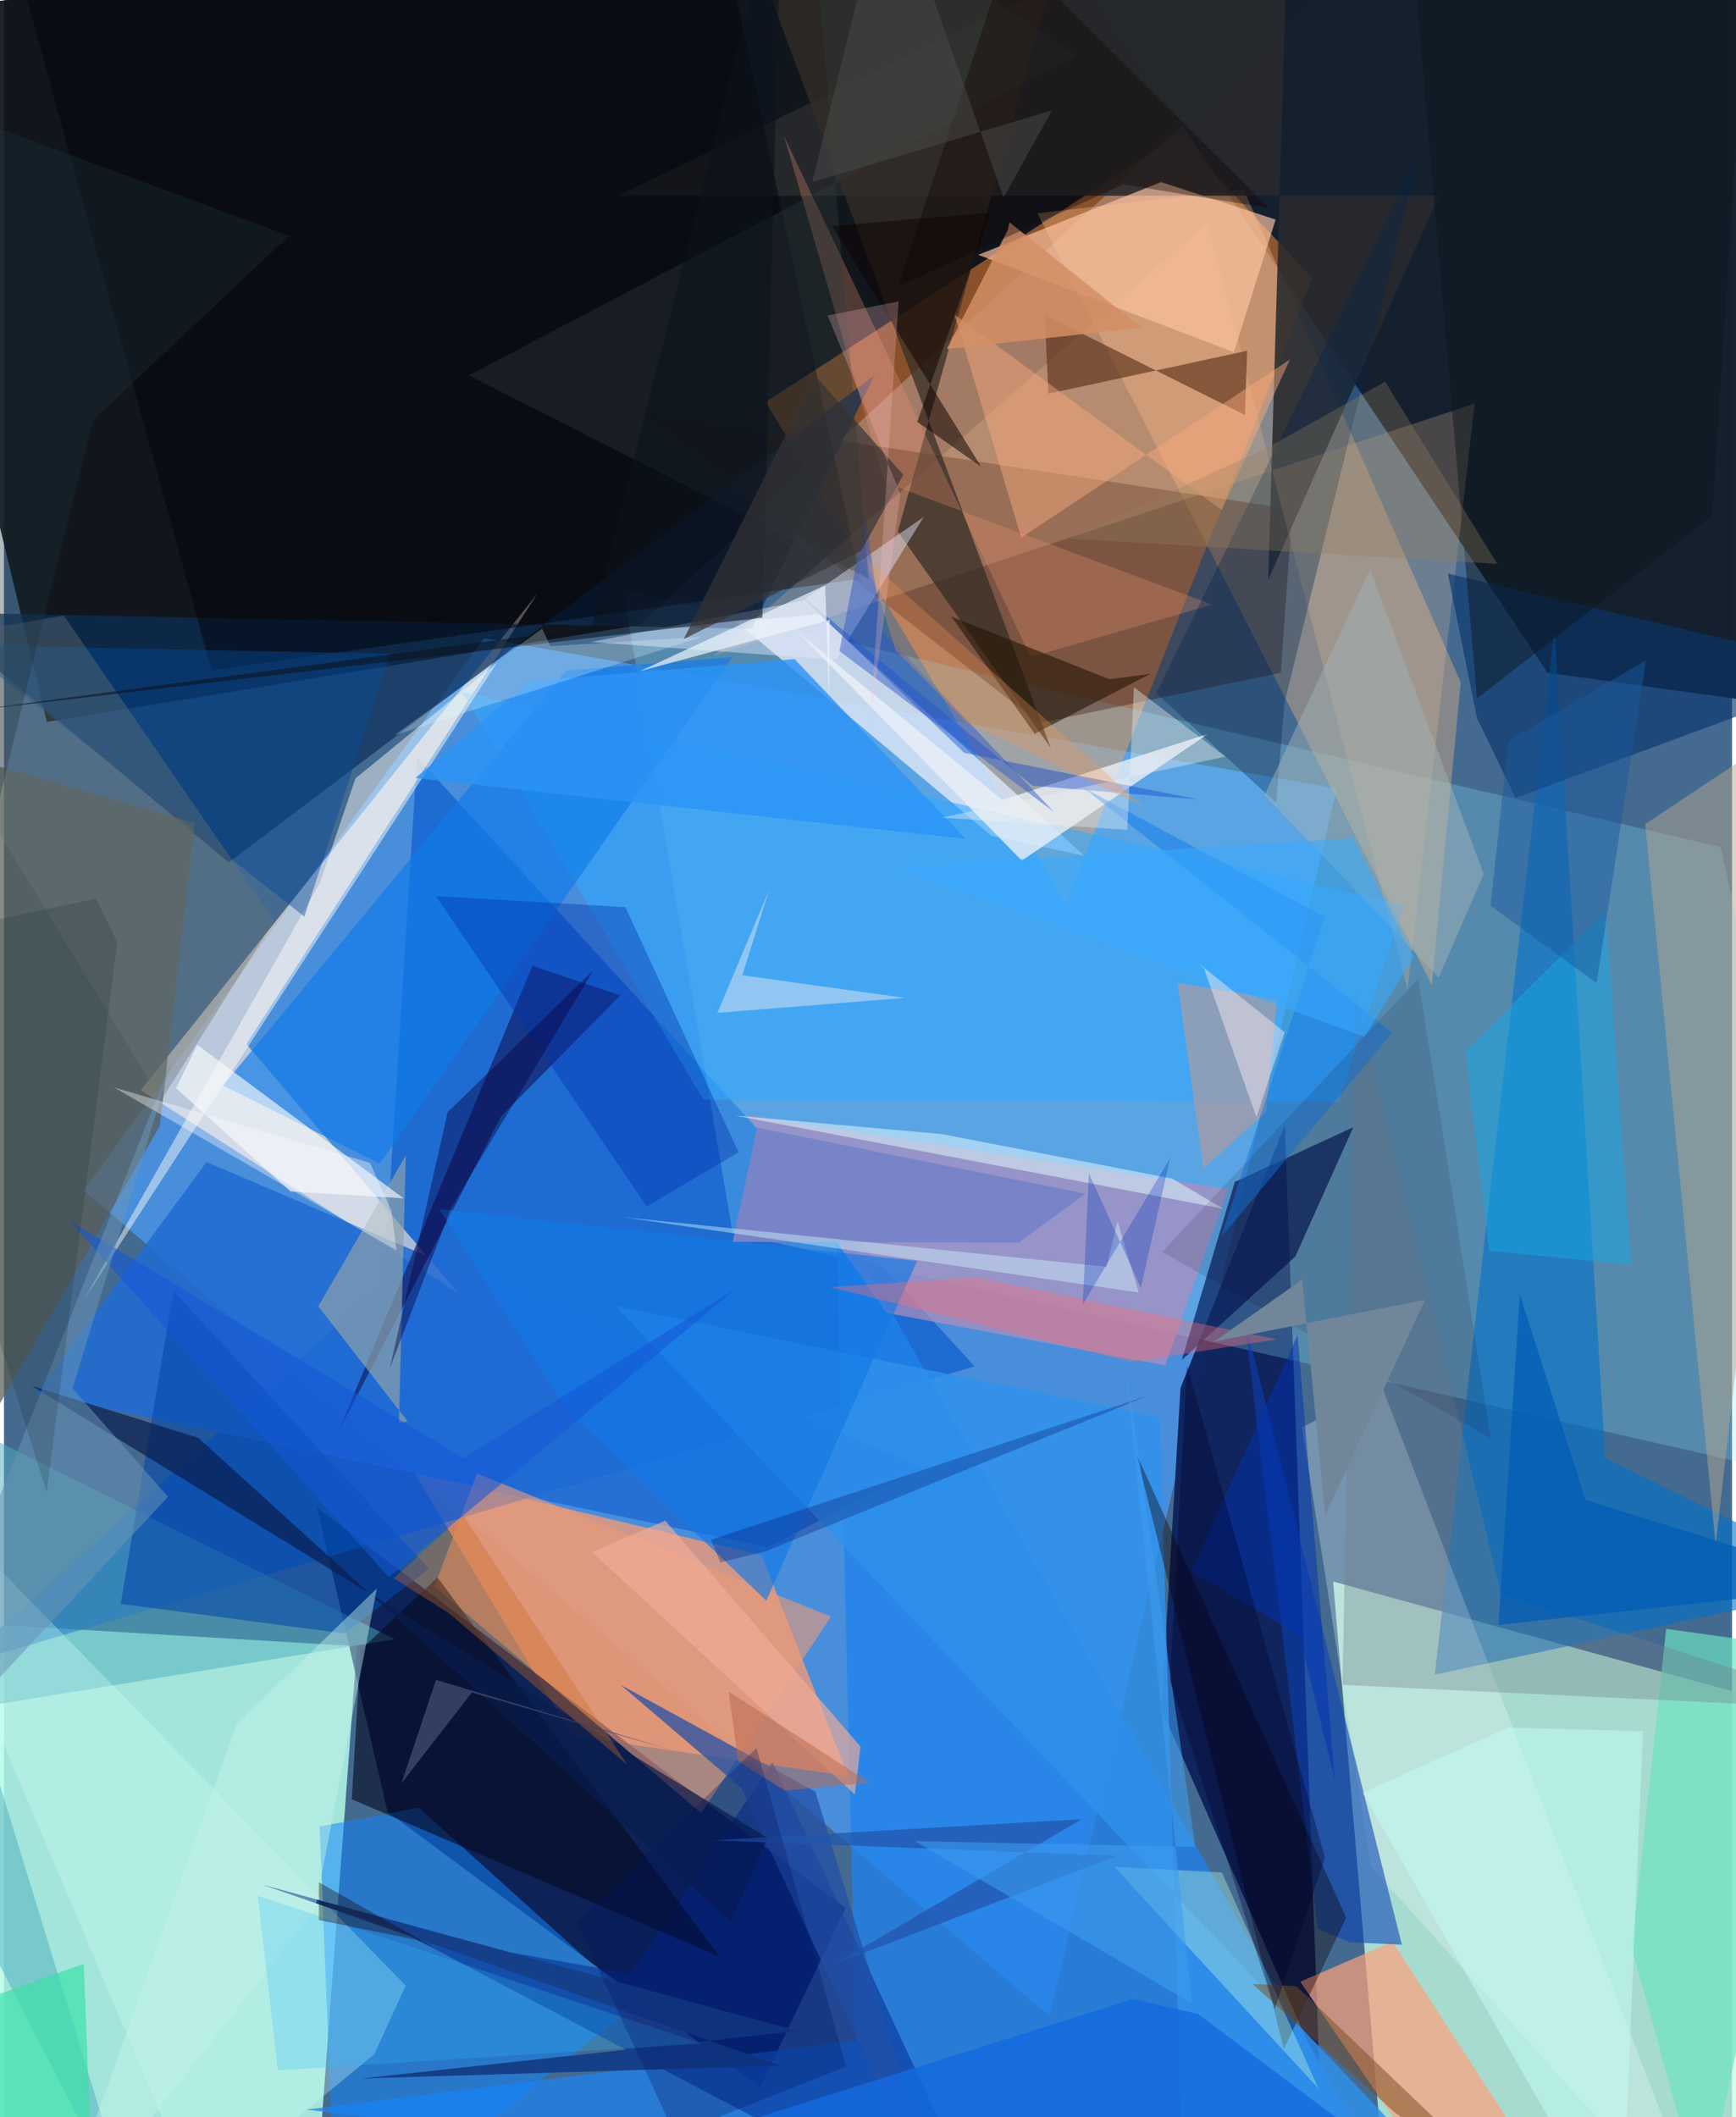 <svg xmlns="http://www.w3.org/2000/svg" width="228" height="278" viewBox="0 0 836 1024"><path fill="#446a90" d="M0 0h836v1024H0z"/><path fill="#0d0f13" fill-opacity=".914" d="M307.548 302.256L702.798-62-62 5.702l82.747 343.497z"/><path fill="#c8ffe5" fill-opacity=".761" d="M670.32 1084.507L878.01 1086 898 834.966 642.997 764.94z"/><path fill="#b4fbe8" fill-opacity=".843" d="M-34.79 1086l186.384-31.127 19.215-258.655-210.485-12.544z"/><path fill="#4c9ffe" fill-opacity=".675" d="M232.191 308.642L38.498 575.752l467.356 399.316L644.79 381.42z"/><path fill="#15202e" fill-opacity=".988" d="M488.452-62h357.691L898 346.279l-151.324-20.904z"/><path fill="#ff8b3a" fill-opacity=".506" d="M513.804 437.242L368.53 194.385l199.565-128.87 64.855 68.956z"/><path fill="#ff9b70" fill-opacity=".729" d="M408.404 859.067l-41.796-106.728-168.353-40.387 76.805 127.682z"/><path fill="#001249" fill-opacity=".812" d="M407.161 922.869l-41.397 86.827L185.582 876.33 151.51 729.247z"/><path fill="#0055ca" fill-opacity=".592" d="M183.786 620.54l16.062-254.373 269.749 294.711L-21.961 805.75z"/><path fill="#0d205b" fill-opacity=".941" d="M619.623 544.317l-50.428 126.994-9.241 155.337 76.407 174.038z"/><path fill="#8de4ff" fill-opacity=".259" d="M352.504 596.326L898 720.346l-67.484-310.622-531.022-124.641z"/><path fill="#2182ec" fill-opacity=".753" d="M412.108 986.979l-265.766 33.387 539.379 63.68-283.149-496.552z"/><path fill="#ffecdd" fill-opacity=".62" d="M117.271 504.946l102.475 120.407-153.559-98.099 191.984-240.263z"/><path fill="#ffbf80" fill-opacity=".349" d="M499.951 103.153l190.823 373.194 13.993-146.294L599.705 91.63z"/><path fill="#dbe4f6" fill-opacity=".835" d="M477.843 404.363L354.388 300.74l39.803-3.603 128.422 116.76z"/><path fill="#2e0b00" fill-opacity=".337" d="M305.16 197.992l318.134 48.365-5.544 79.036-116.917 24.318z"/><path fill="#ae8ebd" fill-opacity=".718" d="M592.057 575.091L561.843 660.4l-134.915-25.42-67.263-95.471z"/><path fill="#0072c9" fill-opacity=".592" d="M750.124 304.866l-57.911 505.1L898 765.815l-123.301-60.63z"/><path fill="#0c2e59" fill-opacity=".702" d="M361.804 304.149l-398.193-7.994L108.73 417.14l312.357-235.603z"/><path fill="#1283fb" fill-opacity=".525" d="M160.75 1086l-8.001-202.574 47.955-9.127L305.99 969.25z"/><path fill="#28292d" fill-opacity=".878" d="M694.176 94.619l-397.098.13L621.76-62l-10.166 342.443z"/><path fill="#fca17b" fill-opacity=".714" d="M748.255 1057.264l-51.289 2.866-69.873-101.643 44.66-19.304z"/><path fill="#216bd3" fill-opacity=".867" d="M369.413 748.297l-354.06-74.08L98.031 562.04l346.548 147.842z"/><path fill="#5a5e56" fill-opacity=".718" d="M75.47 544.433l-99.527 172.782-36.975-363.504 153.287 44.32z"/><path fill="#142066" fill-opacity=".694" d="M255.654 467.15l42.471 14.312-57.619 58.471L161.4 693.292z"/><path fill="#31a9ff" fill-opacity=".565" d="M645.4 532.747l31.911-95.244-455.633-102.897 116.617 197.266z"/><path fill="#001350" fill-opacity=".659" d="M569.81 657.75l25.623-86.086 57.374-26.498-28.072 62.58z"/><path fill="#ffc5a3" fill-opacity=".671" d="M595.01 170.317l20.196-64.111-55.427-18.13-88.437 35.175z"/><path fill="#00030a" fill-opacity=".478" d="M341.39-62H-5.829l106.246 386.216 313.776-44.309z"/><path fill="#f0fefb" fill-opacity=".29" d="M661.282 902.67L826.164 1086l-159.59-415.416-38.616 19.825z"/><path fill="#f7c399" fill-opacity=".231" d="M343.431 317.057l368.037-121.85-32.442 283.381-96.876-370.796z"/><path fill="#002a91" fill-opacity=".533" d="M194.249 935.264l108.635 19.338 68.899-102.308L480.55 1086z"/><path fill="#b3a790" fill-opacity=".506" d="M868.454 395.62l25.048-63.265-99.493 66.225 34.049 348.56z"/><path fill="#ea9977" fill-opacity=".612" d="M208.23 767.331l20.635-54.639 171.224 69.205-62.761 95.076z"/><path fill="#2f91eb" fill-opacity=".82" d="M559.168 685.522l11.71 388.245 149.574 4.64-424.706-446.79z"/><path fill="#107be9" fill-opacity=".659" d="M105.974 525.055l75.843 37.8L352.511 317.77l-80.606 6.539z"/><path fill="#aa9ba2" fill-opacity=".714" d="M567.743 475.392l48.233 8.08-5.42 54.3-30.254 27.398z"/><path fill="#342d26" fill-opacity=".733" d="M364.11-19.698L521.446-62l-89.019 319.116 74.01 104.693z"/><path fill="#4eadbd" fill-opacity=".502" d="M-62 833.948l126.484 245.886L-62 667.736l251.111 125.11z"/><path fill="#60341e" fill-opacity=".663" d="M503.459 152.28l96.892 48.418 1.04-31.02-96.118 20.725z"/><path fill="#e5e8ff" fill-opacity=".447" d="M284.013 310.497l102.335-19.912 58.547-40.478-42.464 68.99z"/><path fill="#08356b" fill-opacity=".635" d="M731.223 385.939L898 324.482 698.504 277.41l14.097 69.822z"/><path fill="#6de1c2" fill-opacity=".682" d="M804.108 787.811l74.855 10.43-56.823 269.378-34.617-125.36z"/><path fill="#070b23" fill-opacity=".616" d="M209.759 762.988l136.59 183.538-178.095-76.284 4.283-72.226z"/><path fill="#fdfcf9" fill-opacity=".475" d="M170.032 376.495l68.505-55.997-199.99 308.379L152.994 426.66z"/><path fill="#0b42b5" fill-opacity=".569" d="M599.976 637.207l76.288 303.346-25.124-1.1-15.547-6.498z"/><path fill="#8fa2a9" fill-opacity=".686" d="M152.089 631.814l43.183 55.659-4.185.772 3.297-129.388z"/><path fill="#d4fffa" fill-opacity=".314" d="M179.156 993.592l15.194-33.216L-62 697.605l155.33 366.312z"/><path fill="#ebf0f6" fill-opacity=".796" d="M492.39 416.247L383.495 305.198l99.476 81.692 99.522-31.942z"/><path fill="#f0926e" fill-opacity=".29" d="M377.306 65.635l119.384 252.18 87.823-25.397-158.384-59.08z"/><path fill="#0447a9" fill-opacity=".569" d="M56.456 775.729l25.547-151.367 123.604 134.412-40.842 31.306z"/><path fill="#02264e" fill-opacity=".337" d="M557.472 335.312L684.445 74.52l-64.903 265.27-4.105 48.455z"/><path fill="#0c0001" fill-opacity=".373" d="M619.15 991.122l-9.332-37.924-61.914-249.853 101.434 224.163z"/><path fill="#bbf8e2" fill-opacity=".376" d="M537.2 902.933l52.026 2.713 46.642 104.419-59.714-64.727z"/><path fill="#707d8c" fill-opacity=".353" d="M647.593 814.92l6.096-335.29 70.596 291.314L898 826.816z"/><path fill="#f9fcfd" fill-opacity=".631" d="M138.591 576.26l54.73 3.327-99.8-74.225-10.292 20.967z"/><path fill="#054a98" fill-opacity=".439" d="M-62 311.214l249.072 4.98-41.756 127.155L-44.69 293.46z"/><path fill="#19a4e0" fill-opacity=".537" d="M774.88 440.86l-67.927 67.528 11.542 96.537 68.599 6.825z"/><path fill="#1378e5" fill-opacity=".651" d="M272.144 681.712l96.659 92.464 72.91-164.276-231.096-25.08z"/><path fill="#7884c7" d="M364.342 545.414l-11.812 55.234 138.26.41 32.463-23.74z"/><path fill="#2c94f6" fill-opacity=".812" d="M382.462 318.778l-128.347 10.756-55.055 46.77 266.18 29.46z"/><path fill="#fe6d70" fill-opacity=".365" d="M470.408 617.85l-70.733 4.7 145.841 36.197 70.13-10.927z"/><path fill="#234fa8" fill-opacity=".729" d="M298.265 814.87l94.28 51.71L459.226 1086 356.74 864.836z"/><path fill="#3adfa7" fill-opacity=".675" d="M-55.542 1086L-62 985.71l100.631-35.885L43.883 1086z"/><path fill="#241505" fill-opacity=".596" d="M554.609 325.907l-55.987 28.965-40.284-56.656 76.475 30.321z"/><path fill="#2f3b3c" fill-opacity=".376" d="M224.922 181.538l293.96-154.481L389.597-62l28.7 341.858z"/><path fill="#0031ac" fill-opacity=".384" d="M208.977 433.422l101.936 150.105 44.474-26.169-54.737-118.605z"/><path fill="#eae9ef" fill-opacity=".471" d="M370.143 430.52l-12.958 41.196 78.648 10.928-90.684 7.233z"/><path fill="#0a1d4c" fill-opacity=".686" d="M13.402 670.265l80.648 25.182 257.568 233.988 17.745-40.513z"/><path fill="#fbaa7c" fill-opacity=".459" d="M459.837 152.136l32.3 107.91L622.09 173.87l-32.956 72.84z"/><path fill="#9fb2b6" fill-opacity=".49" d="M609.876 384.517l51.003-109.098 54.993 147.353-21.816 50.025z"/><path fill="#e3f9fe" fill-opacity=".525" d="M589.852 584.635l-24.603-14.571-111.47-21.54-100.111-8.987z"/><path fill="#137ce7" fill-opacity=".506" d="M671.63 499.537l-82.735 98.706 50.098-154.696-116.623-62.461z"/><path fill="#163f89" fill-opacity=".988" d="M375.745 999.057l-251.153-87.664 259.286 70.932-210.965 22.98z"/><path fill="#d4f8ff" fill-opacity=".427" d="M548.952 625.156L299.8 588.738l233.552 23.957 5.43-21.98z"/><path fill="#687676" fill-opacity=".384" d="M76.1 532.077l54.584-86.638L28.929 297.687l-86.044 15.027z"/><path fill="#1447cb" fill-opacity=".427" d="M464.485 364.09l112.976 22.54-79.892-6.595-113.505-93.263z"/><path fill="#0f0200" fill-opacity=".525" d="M472.687 225.66l-72.052-116.332 76.755-6.54-35.583 101.271z"/><path fill="#7a4b1e" fill-opacity=".498" d="M604.048 959.613l21.207 1.013L756.297 1086l-84.12-64.866z"/><path fill="#2256ae" fill-opacity=".757" d="M521.415 879.865L401.44 950.137l137.067-52.566-195.758-7.45z"/><path fill="#010e66" fill-opacity=".286" d="M346.602 755.666l-4.566-10.97 211.252-69.584-184.978 75.255z"/><path fill="#f2ac97" fill-opacity=".655" d="M411.666 867.962l2.727-23.203-94.505-109.257-35.413 15.208z"/><path fill="#150012" fill-opacity=".114" d="M696.1 548.078l-11.932-74.617-123.875 132.045 158.997 90.157z"/><path fill="#156ae0" fill-opacity=".804" d="M546.287 966.844l-242.464 76.44 382.117 11.998-108.207-81.17z"/><path fill="#c3fff4" fill-opacity=".49" d="M782.502 1086l10.386-248.624-65.246-1.79-70.343 31.523z"/><path fill="#728799" fill-opacity=".996" d="M639.184 732.981L628.07 618.91l-42.555 29.93 102.013-20.196z"/><path fill="#d48e65" fill-opacity=".843" d="M486.454 107.517l63.878 50.95-94.215 10.396 29.552-57.702z"/><path fill="#0c151b" fill-opacity=".447" d="M678.104-62l167.571 12.468-19.217 298.947-113.841 88.404z"/><path fill="#070242" fill-opacity=".427" d="M214.646 537.924L186.644 661.89l29.915-78.125 68.558-114.433z"/><path fill="#c4f1ea" fill-opacity=".443" d="M150.368 923.856l30.043-155.584-67.91 65.68L22.607 1086z"/><path fill="#cb6f25" fill-opacity=".349" d="M222.228 733.051l79.377 120.577-86.44-73.433-26.58-16.88z"/><path fill="#eceff1" fill-opacity=".396" d="M546.642 332.351l44.168 33.61-137.228 29.503 89.855 5.92z"/><path fill="#3259c8" fill-opacity=".478" d="M404.178 314.912l12.621-65.146 7.96 55.208 83.143 87.692z"/><path fill="#ecf6ff" fill-opacity=".694" d="M397.275 283.064l-89.671 41.582 91.862-24.825-.31 37.866z"/><path fill="#0b131e" fill-opacity=".561" d="M366.911 298.74L376.48-62l-92.304 365.504-307.285 41.18z"/><path fill="#b9694f" fill-opacity=".514" d="M418.838 862.17l-41.052 3.86-22.673-14.188-4.51-33.699z"/><path fill="#39abff" fill-opacity=".553" d="M431.505 419.33l221.09-13.906 29.46 57.341-23.846 38.71z"/><path fill="#957f5e" fill-opacity=".314" d="M515.681 260.54l206.726 12.185-54.215-88.092-55.774 31.263z"/><path fill="#0033b1" fill-opacity=".502" d="M643.844 860.935L625.81 645.742l-51.282 114.103 52.177 31.33z"/><path fill="#fff0f2" fill-opacity=".435" d="M605.891 540.285l-25.306-71.708-2.239-2.277 41.251 32.98z"/><path fill="#1456d9" fill-opacity=".569" d="M354.195 623.233l-131.887 82.03L31.623 590.354 186.166 762.86z"/><path fill="#e6ffff" fill-opacity=".251" d="M264.359 312.523l-4-8.438-71.527 51.537 148.916-47.626z"/><path fill="#6993b4" fill-opacity=".537" d="M33.221 671.51l48.91-161.186L-62 875.671 79.335 723.947z"/><path fill="#1a599e" fill-opacity=".486" d="M727.83 358.34l-8.708 79.716 51.376 37.432 23.869-156.097z"/><path fill="#1d333b" fill-opacity=".345" d="M-15.603 440.735l58.493-237.27 94.99-89.366-158.397-58.638z"/><path fill="#363334" fill-opacity=".678" d="M392.407 181.623l42.673 48.023-20.398 36.839-85.822 42.61z"/><path fill="#0f0504" fill-opacity=".365" d="M612.043 100.66L486.14-24.52l-53.565 163.046 108.93-49.334z"/><path fill="#2ebdff" fill-opacity=".247" d="M337.342 988.408l-121.897-40.75-92.664-30.739 9.742 84.472z"/><path fill="#f4974d" fill-opacity=".294" d="M431.345 314.42l34.362 34.986 86.116 41.186-134.204-119.809z"/><path fill="#001564" fill-opacity=".278" d="M364.015 845.464l-86.897 84.182 47.384 102.718 82.916-32.856z"/><path fill="#3d9cf0" fill-opacity=".576" d="M542.117 656.783l32.63 312.257-133.975-78.546 135.59 2.805z"/><path fill="#fdfafc" fill-opacity=".38" d="M177.106 562.446L53.244 525.939l136.631 78.842-2.405-19.109z"/><path fill="#120200" fill-opacity=".353" d="M152.398 910.399l-.033 18.281 46.85 9.488 8.578 3.662z"/><path fill="#344063" fill-opacity=".992" d="M226.34 818.605l96.592 27.822L209 812.51l-16.72 50.035z"/><path fill="#015cb6" fill-opacity=".722" d="M722.997 785.977L898 766.867l-132.84-41.41-31.835-99.384z"/><path fill="#fdbcc6" fill-opacity=".263" d="M432.826 145.782l-13.733 203.365 14.548-110.2-35.12-86.341z"/><path fill="#4b4b4a" fill-opacity=".494" d="M483.567 95.523L428.013-62 391.01 88.061 507.015 53.39z"/><path fill="#00002a" fill-opacity=".337" d="M639.055 898.362l-66.734-238.16-8.24 152.73 50.716 158.896z"/><path fill="#142222" fill-opacity=".176" d="M20.67 721.814L-62 457.238 44.627 434.65l10.22 21.014z"/><path fill="#0034bd" fill-opacity=".286" d="M524.873 567.57l25.123 55.32 14.18-62.773-42.28 70.835z"/></svg>